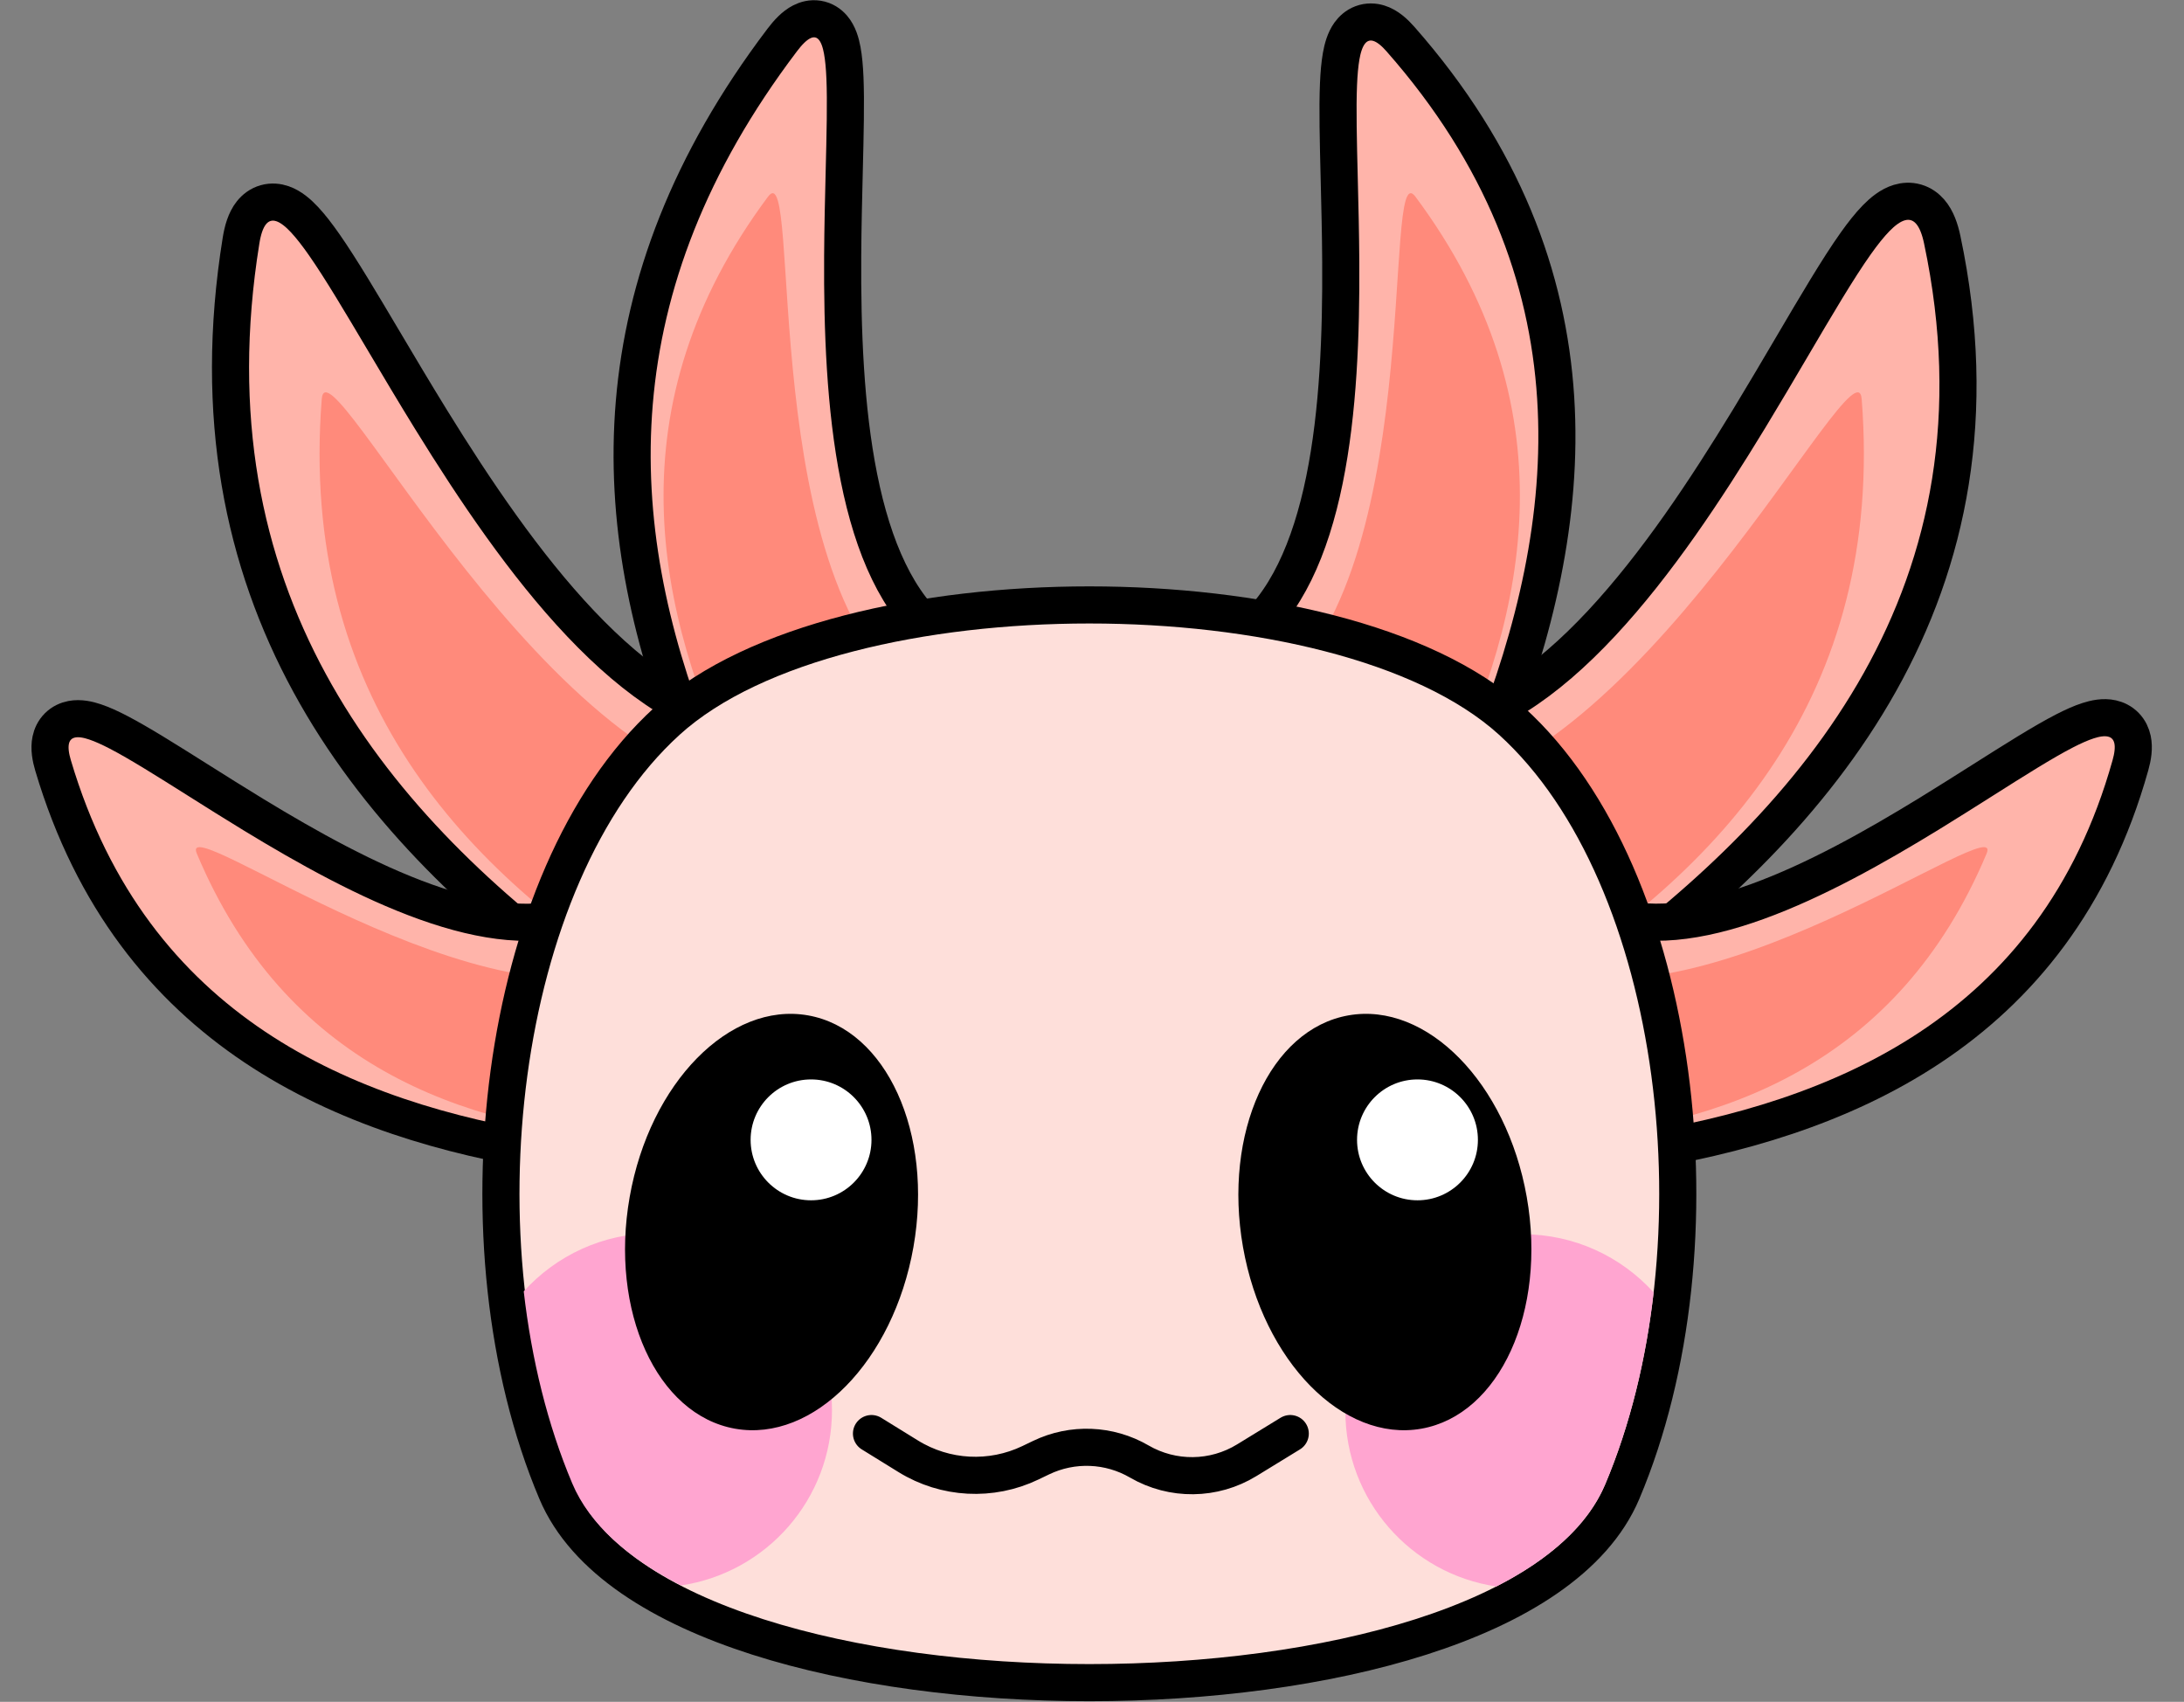 <svg width="2060" height="1605" viewBox="0 0 2060 1605" fill="none" xmlns="http://www.w3.org/2000/svg">
<rect x="0" y="0" width="2060" height="1605" fill="#808080" stroke="none"/>
<path d="M1174.24 600.173L1149.95 619.109L1178.65 630.283L1384.21 710.308L1400.43 716.624L1406.83 700.433C1447.17 598.372 1474.59 487.887 1467.34 374.971C1460.06 261.656 1417.92 146.945 1320.92 36.84C1315.64 30.838 1308.85 24.453 1300.57 21.899C1295.87 20.448 1290.31 20.128 1284.7 22.223C1279.25 24.255 1275.47 27.92 1272.97 31.379C1268.39 37.713 1266.27 45.886 1265.02 52.939C1263.68 60.555 1262.92 69.594 1262.5 79.501C1261.53 102.284 1262.31 133.442 1263.19 168.736C1263.81 193.36 1264.47 219.998 1264.63 247.208C1265.03 314.7 1262.43 388.032 1249.27 452.515C1236.02 517.465 1212.68 570.212 1174.24 600.173Z" fill="#FFB4AA" stroke="black" stroke-width="35"/>
<path d="M885.227 600.173L909.522 619.109L880.818 630.283L675.262 710.308L659.038 716.624L652.639 700.433C612.152 598.008 588.932 490.805 598.292 379.638C607.668 268.295 649.634 154.144 737.725 37.842C742.891 31.021 748.962 24.296 756.085 20.652C759.984 18.657 765.303 17.022 771.386 17.983C777.681 18.979 782.383 22.367 785.536 26.001C790.981 32.277 793.196 40.839 794.418 47.401C795.792 54.777 796.555 63.642 796.973 73.37C797.934 95.681 797.164 126.697 796.286 162.084C795.668 186.985 794.996 214.05 794.836 241.769C794.44 310.173 797.039 384.888 810.209 450.533C823.486 516.709 846.857 570.267 885.227 600.173Z" fill="#FFB4AA" stroke="black" stroke-width="35"/>
<path d="M1335.07 185.496C1302.11 141.222 1348.39 557.074 1190.6 660.694L1360.6 743.51C1442.71 576.789 1481.45 382.133 1335.07 185.496Z" fill="#FF8A7B"/>
<path d="M724.396 185.496C757.354 141.222 711.079 557.074 868.869 660.694L698.864 743.51C616.759 576.789 578.014 382.133 724.396 185.496Z" fill="#FF8A7B"/>
<path d="M1346.87 687.434L1316.24 690.509L1334.55 715.257L1485.42 919.111L1495.78 933.11L1509.83 922.818C1712.71 774.186 1902.02 557.889 1831.97 226.116C1829.91 216.353 1826.67 206.625 1820.59 199.627C1817.29 195.827 1812.86 192.507 1807.21 190.866C1801.56 189.224 1796.1 189.674 1791.41 191.078C1782.81 193.654 1775.47 199.827 1769.62 205.801C1763.4 212.166 1756.95 220.351 1750.35 229.641C1733.6 253.22 1713.17 287.956 1690.04 327.284C1677.39 348.779 1663.94 371.647 1649.85 394.814C1609.33 461.396 1562.53 532.202 1510.66 587.794C1458.45 643.744 1403.44 681.757 1346.87 687.434Z" fill="#FFB4AA" stroke="black" stroke-width="35"/>
<path d="M712.596 687.434L743.231 690.509L724.915 715.257L574.047 919.111L563.687 933.11L549.638 922.818C447.995 848.353 353.911 757.912 291.982 644.05C229.861 529.836 200.608 392.972 227.346 226.948C228.863 217.532 231.486 207.784 237.146 200.686C240.28 196.757 244.72 193.178 250.631 191.517C256.501 189.868 262.044 190.608 266.547 192.163C274.732 194.99 281.725 201.275 287.265 207.199C293.226 213.572 299.49 221.742 305.969 231.029C321.431 253.191 340.442 285.233 362.043 321.641C375.936 345.057 390.901 370.28 406.683 395.842C447.655 462.207 495.177 532.746 547.643 588.119C600.449 643.851 655.963 681.75 712.596 687.434Z" fill="#FFB4AA" stroke="black" stroke-width="35"/>
<path d="M1755.99 376.349C1751.04 313.118 1541.42 745.653 1324.5 749.65L1439.14 934.34C1621.08 822.626 1777.96 657.184 1755.99 376.349Z" fill="#FF8A7B"/>
<path d="M303.48 376.349C308.426 313.118 518.049 745.653 734.964 749.65L620.326 934.34C438.385 822.626 281.511 657.184 303.48 376.349Z" fill="#FF8A7B"/>
<path d="M1513.35 861.117L1484.71 849.817L1489.66 880.206L1520.95 1072.55L1523.75 1089.74L1540.95 1087.03C1732.5 1056.82 1938.56 974.798 2009.47 721.697C2011.65 713.942 2013.13 705.349 2011.44 697.44C2010.52 693.136 2008.54 688.529 2004.79 684.637C2000.99 680.7 1996.39 678.546 1991.98 677.565C1984.02 675.792 1975.86 677.643 1969.6 679.656C1962.79 681.844 1955.28 685.238 1947.42 689.272C1927.21 699.647 1900.21 716.746 1869.8 735.999C1854.04 745.982 1837.36 756.543 1820.24 767.047C1769.07 798.437 1712.32 830.435 1657.6 850.243C1602.41 870.224 1552.56 876.586 1513.35 861.117Z" fill="#FFB4AA" stroke="black" stroke-width="35"/>
<path d="M546.118 861.118L574.758 849.818L569.814 880.207L538.518 1072.55L535.722 1089.74L518.519 1087.03C326.671 1056.77 124.757 973.587 50.069 721.955C47.839 714.44 46.196 705.913 47.856 698.007C48.768 693.662 50.792 688.981 54.699 685.084C58.629 681.165 63.333 679.168 67.69 678.326C75.533 676.812 83.551 678.774 89.711 680.836C96.431 683.087 103.885 686.513 111.708 690.573C131.281 700.73 157.367 717.175 186.786 735.722C203.27 746.115 220.802 757.167 238.821 768.143C290.031 799.337 346.873 831.06 401.664 850.641C456.927 870.391 506.871 876.602 546.118 861.118Z" fill="#FFB4AA" stroke="black" stroke-width="35"/>
<path d="M1873.81 805.013C1892.69 760.082 1597.26 981.74 1447.69 908.117L1460.98 1074.62C1624.58 1062.36 1789.97 1004.57 1873.81 805.013Z" fill="#FF8A7B"/>
<path d="M185.655 805.013C166.776 760.082 462.21 981.74 611.782 908.117L598.488 1074.62C434.89 1062.36 269.502 1004.57 185.655 805.013Z" fill="#FF8A7B"/>
<path d="M1425.77 680.046C1384.29 642.368 1323.27 615.167 1254.26 597.315C1184.95 579.388 1106.09 570.51 1027.5 570.51C948.912 570.51 870.052 579.388 800.742 597.315C731.723 615.167 670.712 642.368 629.232 680.046C547.922 753.902 498.027 878.818 480.077 1011.95C462.079 1145.45 475.72 1290.46 524.878 1406.81C551.881 1470.72 625.266 1515.16 714.536 1543.72C804.925 1572.64 916.504 1586.9 1027.5 1586.9C1138.49 1586.9 1250.07 1572.64 1340.46 1543.72C1429.73 1515.16 1503.12 1470.72 1530.12 1406.81C1579.28 1290.46 1592.92 1145.45 1574.92 1011.95C1556.97 878.818 1507.08 753.902 1425.77 680.046Z" fill="#FEDFDA" stroke="black" stroke-width="35"/>
<path fill-rule="evenodd" clip-rule="evenodd" d="M1559.75 1218.87C1552.4 1283.04 1537.26 1344.94 1514 1400C1497.65 1438.7 1461.15 1470.76 1411.39 1496.2C1330.83 1484.3 1269 1414.87 1269 1331C1269 1238.77 1343.77 1164 1436 1164C1485.07 1164 1529.2 1185.17 1559.75 1218.87Z" fill="#FFA5D0"/>
<path fill-rule="evenodd" clip-rule="evenodd" d="M493.999 1217.87C501.358 1282.04 516.494 1343.94 539.755 1399C556.104 1437.7 592.608 1469.76 642.361 1495.2C722.926 1483.3 784.754 1413.87 784.754 1330C784.754 1237.77 709.985 1163 617.754 1163C568.682 1163 524.553 1184.17 493.999 1217.87Z" fill="#FFA5D0"/>
<ellipse cx="1306.25" cy="1152.5" rx="135.887" ry="197.91" transform="rotate(-10 1306.25 1152.5)" fill="black"/>
<ellipse cx="727.747" cy="1152.5" rx="135.887" ry="197.91" transform="rotate(10 727.747 1152.5)" fill="black"/>
<path d="M822 1352L856.699 1373.44C891.548 1394.97 934.966 1397.28 971.895 1379.55L982.037 1374.68C1011.58 1360.49 1046.24 1361.86 1074.57 1378.33V1378.33C1106.03 1396.6 1144.98 1396.15 1175.99 1377.13L1217 1352" stroke="black" stroke-width="35" stroke-linecap="round"/>
<circle cx="1337" cy="1075" r="57" fill="white"/>
<circle cx="765" cy="1075" r="57" fill="white"/>
</svg>
